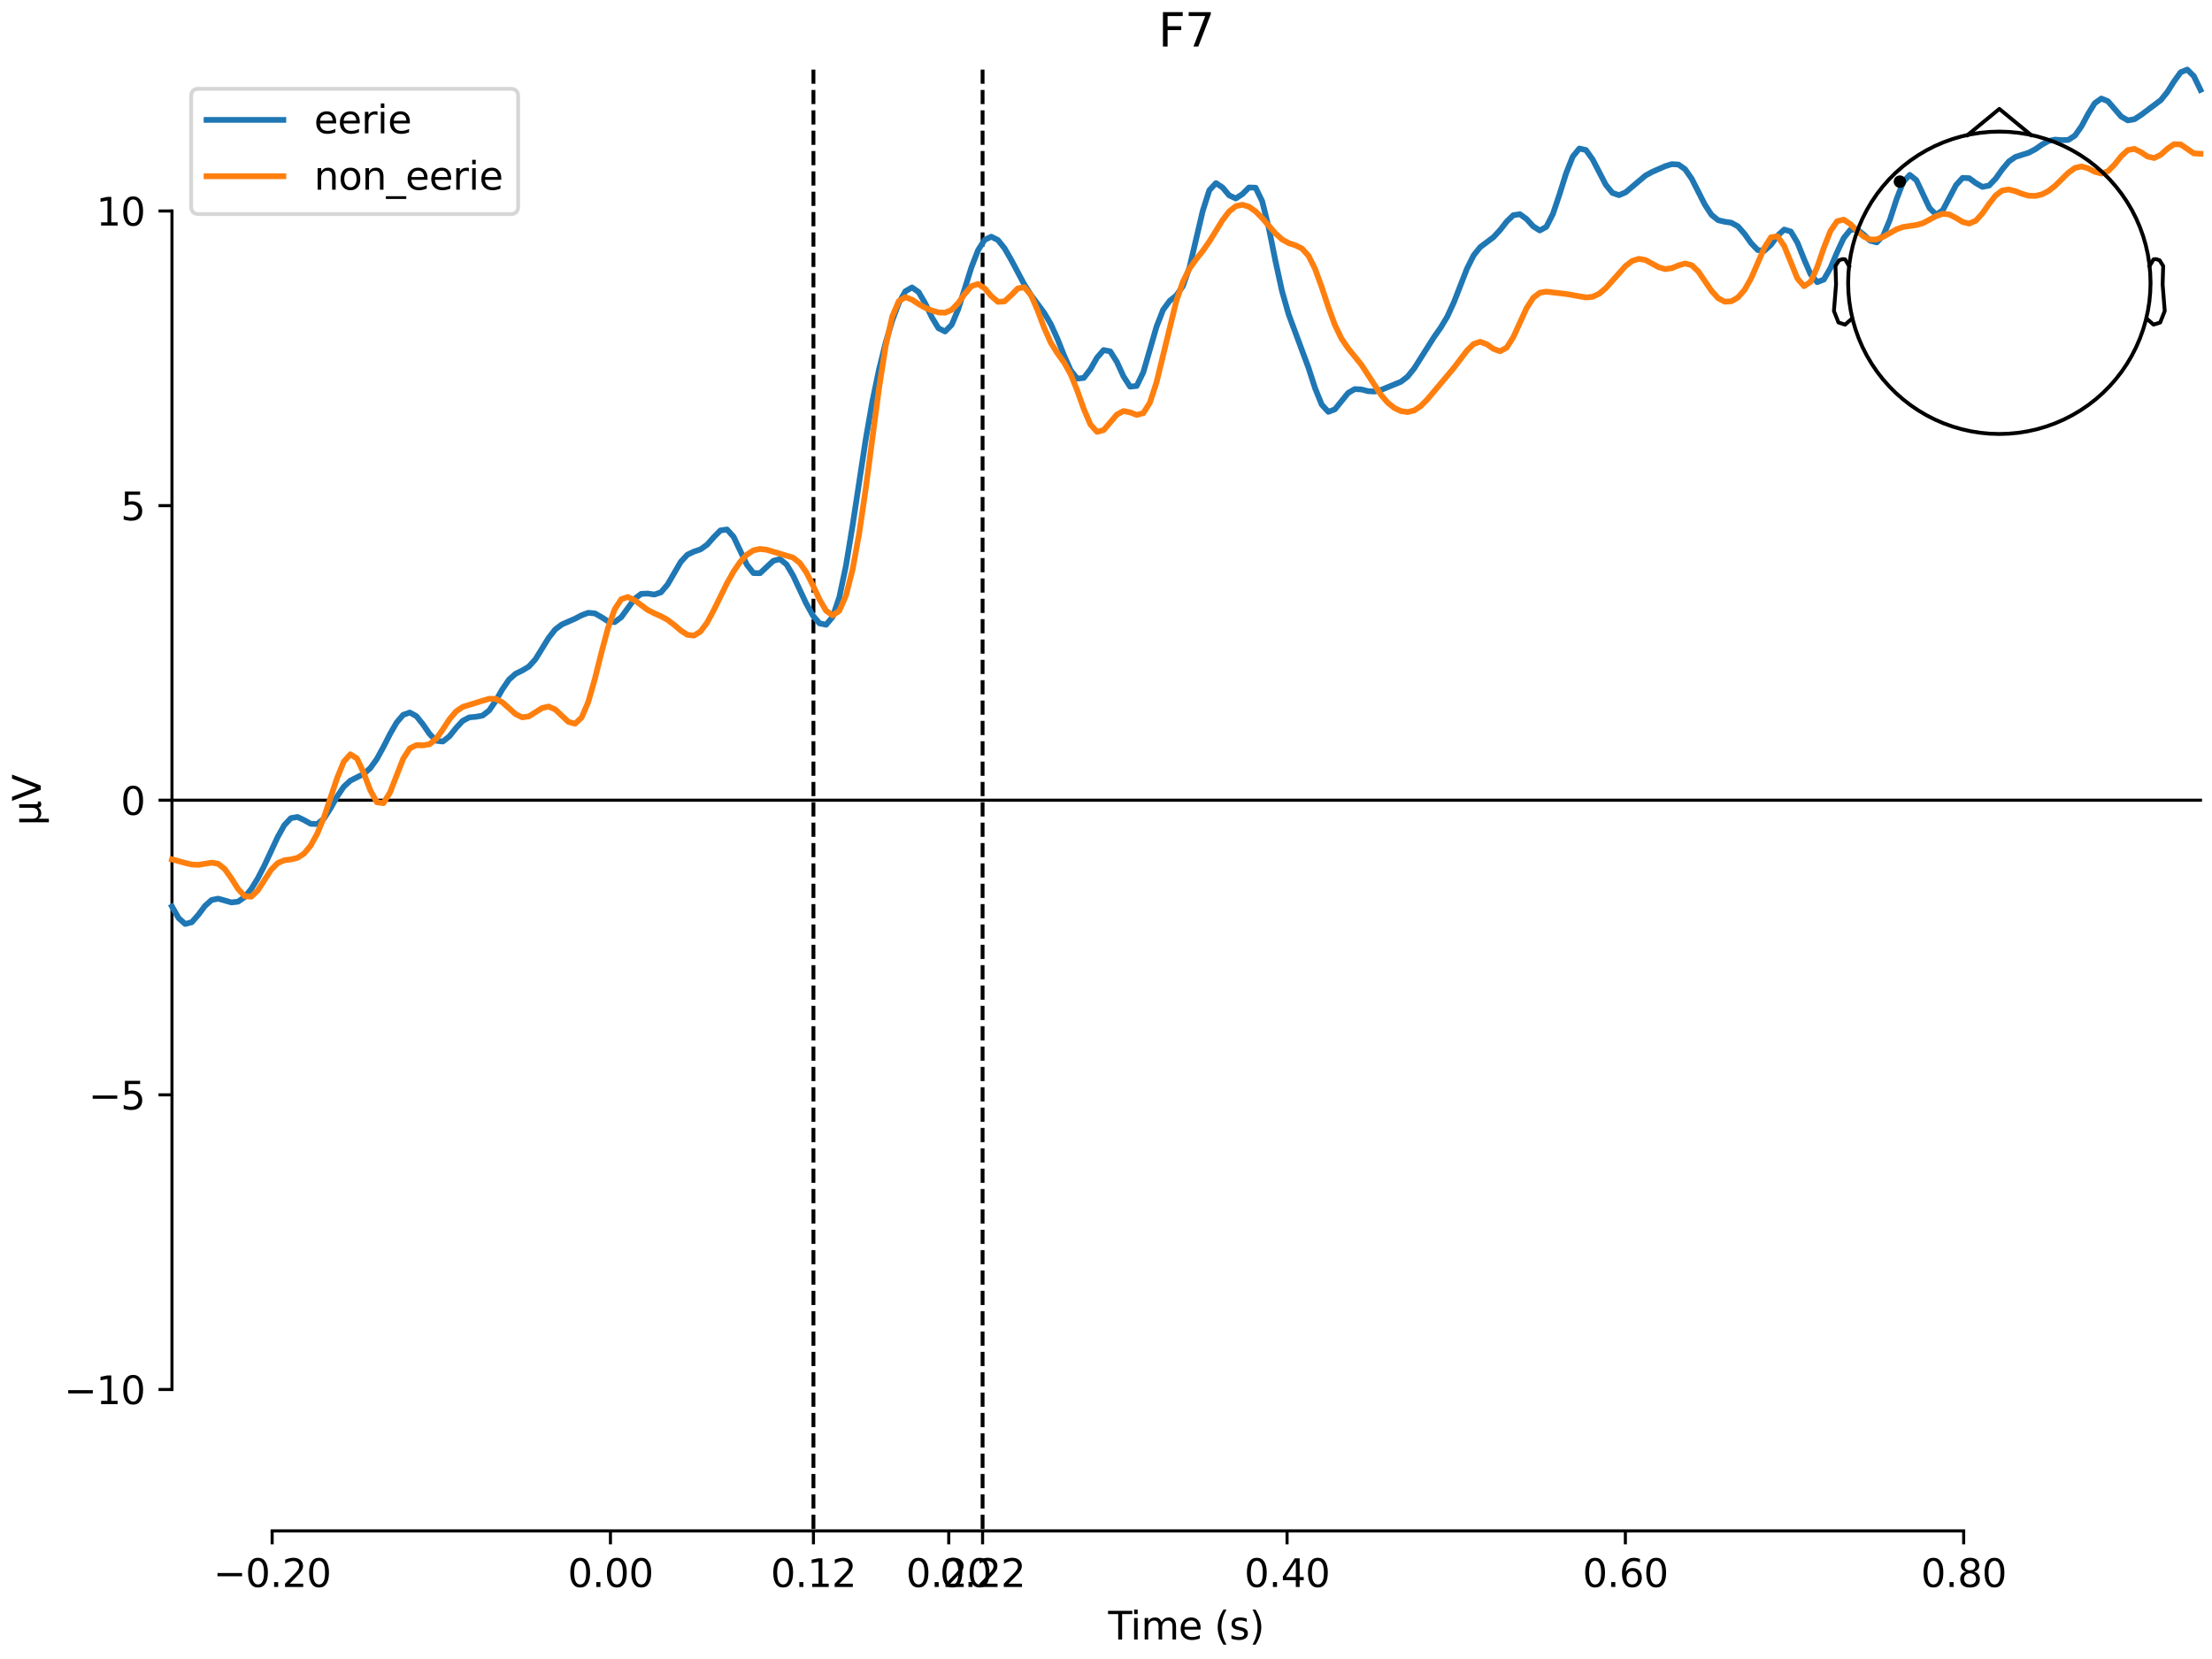 <?xml version="1.0" encoding="utf-8" standalone="no"?>
<!DOCTYPE svg PUBLIC "-//W3C//DTD SVG 1.1//EN"
  "http://www.w3.org/Graphics/SVG/1.1/DTD/svg11.dtd">
<svg xmlns:xlink="http://www.w3.org/1999/xlink" width="576pt" height="432pt" viewBox="0 0 576 432" xmlns="http://www.w3.org/2000/svg" version="1.1">
 <defs>
  <style type="text/css">*{stroke-linejoin: round; stroke-linecap: butt}</style>
 </defs>
 <g id="figure_1">
  <g id="patch_1">
   <path d="M 0 432 
L 576 432 
L 576 0 
L 0 0 
z
" style="fill: #ffffff"/>
  </g>
  <g id="axes_1">
   <g id="patch_2">
    <path d="M 44.783 398.644 
L 573 398.644 
L 573 18.118 
L 44.783 18.118 
L 44.783 398.644 
z
" style="fill: none; opacity: 0"/>
   </g>
   <g id="patch_3">
    <path d="M 44.783 361.822 
L 44.783 54.939 
" style="fill: none; stroke: #000000; stroke-width: 0.8; stroke-linejoin: miter; stroke-linecap: square"/>
   </g>
   <g id="LineCollection_1">
    <path d="M 211.817 18.118 
L 211.817 398.644 
" clip-path="url(#pd6946f4c5a)" style="fill: none; stroke-dasharray: 3.7,1.6; stroke-dashoffset: 0; stroke: #000000"/>
    <path d="M 255.863 18.118 
L 255.863 398.644 
" clip-path="url(#pd6946f4c5a)" style="fill: none; stroke-dasharray: 3.7,1.6; stroke-dashoffset: 0; stroke: #000000"/>
   </g>
   <g id="matplotlib.axis_1">
    <g id="xtick_1">
     <g id="line2d_1">
      <defs>
       <path id="m4e4cb3e010" d="M 0 0 
L 0 3.5 
" style="stroke: #000000; stroke-width: 0.8"/>
      </defs>
      <g>
       <use xlink:href="#m4e4cb3e010" x="70.867" y="398.644" style="stroke: #000000; stroke-width: 0.8"/>
      </g>
     </g>
     <g id="text_1">
      <!-- −0.20 -->
      <g transform="translate(55.544 413.242) scale(0.1 -0.1)">
       <defs>
        <path id="DejaVuSans-2212" d="M 678 2272 
L 4684 2272 
L 4684 1741 
L 678 1741 
L 678 2272 
z
" transform="scale(0.016)"/>
        <path id="DejaVuSans-30" d="M 2034 4250 
Q 1547 4250 1301 3770 
Q 1056 3291 1056 2328 
Q 1056 1369 1301 889 
Q 1547 409 2034 409 
Q 2525 409 2770 889 
Q 3016 1369 3016 2328 
Q 3016 3291 2770 3770 
Q 2525 4250 2034 4250 
z
M 2034 4750 
Q 2819 4750 3233 4129 
Q 3647 3509 3647 2328 
Q 3647 1150 3233 529 
Q 2819 -91 2034 -91 
Q 1250 -91 836 529 
Q 422 1150 422 2328 
Q 422 3509 836 4129 
Q 1250 4750 2034 4750 
z
" transform="scale(0.016)"/>
        <path id="DejaVuSans-2e" d="M 684 794 
L 1344 794 
L 1344 0 
L 684 0 
L 684 794 
z
" transform="scale(0.016)"/>
        <path id="DejaVuSans-32" d="M 1228 531 
L 3431 531 
L 3431 0 
L 469 0 
L 469 531 
Q 828 903 1448 1529 
Q 2069 2156 2228 2338 
Q 2531 2678 2651 2914 
Q 2772 3150 2772 3378 
Q 2772 3750 2511 3984 
Q 2250 4219 1831 4219 
Q 1534 4219 1204 4116 
Q 875 4013 500 3803 
L 500 4441 
Q 881 4594 1212 4672 
Q 1544 4750 1819 4750 
Q 2544 4750 2975 4387 
Q 3406 4025 3406 3419 
Q 3406 3131 3298 2873 
Q 3191 2616 2906 2266 
Q 2828 2175 2409 1742 
Q 1991 1309 1228 531 
z
" transform="scale(0.016)"/>
       </defs>
       <use xlink:href="#DejaVuSans-2212"/>
       <use xlink:href="#DejaVuSans-30" transform="translate(83.789 0)"/>
       <use xlink:href="#DejaVuSans-2e" transform="translate(147.412 0)"/>
       <use xlink:href="#DejaVuSans-32" transform="translate(179.199 0)"/>
       <use xlink:href="#DejaVuSans-30" transform="translate(242.822 0)"/>
      </g>
     </g>
    </g>
    <g id="xtick_2">
     <g id="line2d_2">
      <g>
       <use xlink:href="#m4e4cb3e010" x="158.96" y="398.644" style="stroke: #000000; stroke-width: 0.8"/>
      </g>
     </g>
     <g id="text_2">
      <!-- 0.00 -->
      <g transform="translate(147.828 413.242) scale(0.1 -0.1)">
       <use xlink:href="#DejaVuSans-30"/>
       <use xlink:href="#DejaVuSans-2e" transform="translate(63.623 0)"/>
       <use xlink:href="#DejaVuSans-30" transform="translate(95.41 0)"/>
       <use xlink:href="#DejaVuSans-30" transform="translate(159.033 0)"/>
      </g>
     </g>
    </g>
    <g id="xtick_3">
     <g id="line2d_3">
      <g>
       <use xlink:href="#m4e4cb3e010" x="211.817" y="398.644" style="stroke: #000000; stroke-width: 0.8"/>
      </g>
     </g>
     <g id="text_3">
      <!-- 0.12 -->
      <g transform="translate(200.684 413.242) scale(0.1 -0.1)">
       <defs>
        <path id="DejaVuSans-31" d="M 794 531 
L 1825 531 
L 1825 4091 
L 703 3866 
L 703 4441 
L 1819 4666 
L 2450 4666 
L 2450 531 
L 3481 531 
L 3481 0 
L 794 0 
L 794 531 
z
" transform="scale(0.016)"/>
       </defs>
       <use xlink:href="#DejaVuSans-30"/>
       <use xlink:href="#DejaVuSans-2e" transform="translate(63.623 0)"/>
       <use xlink:href="#DejaVuSans-31" transform="translate(95.41 0)"/>
       <use xlink:href="#DejaVuSans-32" transform="translate(159.033 0)"/>
      </g>
     </g>
    </g>
    <g id="xtick_4">
     <g id="line2d_4">
      <g>
       <use xlink:href="#m4e4cb3e010" x="247.054" y="398.644" style="stroke: #000000; stroke-width: 0.8"/>
      </g>
     </g>
     <g id="text_4">
      <!-- 0.20 -->
      <g transform="translate(235.921 413.242) scale(0.1 -0.1)">
       <use xlink:href="#DejaVuSans-30"/>
       <use xlink:href="#DejaVuSans-2e" transform="translate(63.623 0)"/>
       <use xlink:href="#DejaVuSans-32" transform="translate(95.41 0)"/>
       <use xlink:href="#DejaVuSans-30" transform="translate(159.033 0)"/>
      </g>
     </g>
    </g>
    <g id="xtick_5">
     <g id="line2d_5">
      <g>
       <use xlink:href="#m4e4cb3e010" x="255.863" y="398.644" style="stroke: #000000; stroke-width: 0.8"/>
      </g>
     </g>
     <g id="text_5">
      <!-- 0.22 -->
      <g transform="translate(244.73 413.242) scale(0.1 -0.1)">
       <use xlink:href="#DejaVuSans-30"/>
       <use xlink:href="#DejaVuSans-2e" transform="translate(63.623 0)"/>
       <use xlink:href="#DejaVuSans-32" transform="translate(95.41 0)"/>
       <use xlink:href="#DejaVuSans-32" transform="translate(159.033 0)"/>
      </g>
     </g>
    </g>
    <g id="xtick_6">
     <g id="line2d_6">
      <g>
       <use xlink:href="#m4e4cb3e010" x="335.147" y="398.644" style="stroke: #000000; stroke-width: 0.8"/>
      </g>
     </g>
     <g id="text_6">
      <!-- 0.40 -->
      <g transform="translate(324.015 413.242) scale(0.1 -0.1)">
       <defs>
        <path id="DejaVuSans-34" d="M 2419 4116 
L 825 1625 
L 2419 1625 
L 2419 4116 
z
M 2253 4666 
L 3047 4666 
L 3047 1625 
L 3713 1625 
L 3713 1100 
L 3047 1100 
L 3047 0 
L 2419 0 
L 2419 1100 
L 313 1100 
L 313 1709 
L 2253 4666 
z
" transform="scale(0.016)"/>
       </defs>
       <use xlink:href="#DejaVuSans-30"/>
       <use xlink:href="#DejaVuSans-2e" transform="translate(63.623 0)"/>
       <use xlink:href="#DejaVuSans-34" transform="translate(95.41 0)"/>
       <use xlink:href="#DejaVuSans-30" transform="translate(159.033 0)"/>
      </g>
     </g>
    </g>
    <g id="xtick_7">
     <g id="line2d_7">
      <g>
       <use xlink:href="#m4e4cb3e010" x="423.241" y="398.644" style="stroke: #000000; stroke-width: 0.8"/>
      </g>
     </g>
     <g id="text_7">
      <!-- 0.60 -->
      <g transform="translate(412.108 413.242) scale(0.1 -0.1)">
       <defs>
        <path id="DejaVuSans-36" d="M 2113 2584 
Q 1688 2584 1439 2293 
Q 1191 2003 1191 1497 
Q 1191 994 1439 701 
Q 1688 409 2113 409 
Q 2538 409 2786 701 
Q 3034 994 3034 1497 
Q 3034 2003 2786 2293 
Q 2538 2584 2113 2584 
z
M 3366 4563 
L 3366 3988 
Q 3128 4100 2886 4159 
Q 2644 4219 2406 4219 
Q 1781 4219 1451 3797 
Q 1122 3375 1075 2522 
Q 1259 2794 1537 2939 
Q 1816 3084 2150 3084 
Q 2853 3084 3261 2657 
Q 3669 2231 3669 1497 
Q 3669 778 3244 343 
Q 2819 -91 2113 -91 
Q 1303 -91 875 529 
Q 447 1150 447 2328 
Q 447 3434 972 4092 
Q 1497 4750 2381 4750 
Q 2619 4750 2861 4703 
Q 3103 4656 3366 4563 
z
" transform="scale(0.016)"/>
       </defs>
       <use xlink:href="#DejaVuSans-30"/>
       <use xlink:href="#DejaVuSans-2e" transform="translate(63.623 0)"/>
       <use xlink:href="#DejaVuSans-36" transform="translate(95.41 0)"/>
       <use xlink:href="#DejaVuSans-30" transform="translate(159.033 0)"/>
      </g>
     </g>
    </g>
    <g id="xtick_8">
     <g id="line2d_8">
      <g>
       <use xlink:href="#m4e4cb3e010" x="511.334" y="398.644" style="stroke: #000000; stroke-width: 0.8"/>
      </g>
     </g>
     <g id="text_8">
      <!-- 0.80 -->
      <g transform="translate(500.202 413.242) scale(0.1 -0.1)">
       <defs>
        <path id="DejaVuSans-38" d="M 2034 2216 
Q 1584 2216 1326 1975 
Q 1069 1734 1069 1313 
Q 1069 891 1326 650 
Q 1584 409 2034 409 
Q 2484 409 2743 651 
Q 3003 894 3003 1313 
Q 3003 1734 2745 1975 
Q 2488 2216 2034 2216 
z
M 1403 2484 
Q 997 2584 770 2862 
Q 544 3141 544 3541 
Q 544 4100 942 4425 
Q 1341 4750 2034 4750 
Q 2731 4750 3128 4425 
Q 3525 4100 3525 3541 
Q 3525 3141 3298 2862 
Q 3072 2584 2669 2484 
Q 3125 2378 3379 2068 
Q 3634 1759 3634 1313 
Q 3634 634 3220 271 
Q 2806 -91 2034 -91 
Q 1263 -91 848 271 
Q 434 634 434 1313 
Q 434 1759 690 2068 
Q 947 2378 1403 2484 
z
M 1172 3481 
Q 1172 3119 1398 2916 
Q 1625 2713 2034 2713 
Q 2441 2713 2670 2916 
Q 2900 3119 2900 3481 
Q 2900 3844 2670 4047 
Q 2441 4250 2034 4250 
Q 1625 4250 1398 4047 
Q 1172 3844 1172 3481 
z
" transform="scale(0.016)"/>
       </defs>
       <use xlink:href="#DejaVuSans-30"/>
       <use xlink:href="#DejaVuSans-2e" transform="translate(63.623 0)"/>
       <use xlink:href="#DejaVuSans-38" transform="translate(95.41 0)"/>
       <use xlink:href="#DejaVuSans-30" transform="translate(159.033 0)"/>
      </g>
     </g>
    </g>
    <g id="text_9">
     <!-- Time (s) -->
     <g transform="translate(288.562 426.92) scale(0.1 -0.1)">
      <defs>
       <path id="DejaVuSans-54" d="M -19 4666 
L 3928 4666 
L 3928 4134 
L 2272 4134 
L 2272 0 
L 1638 0 
L 1638 4134 
L -19 4134 
L -19 4666 
z
" transform="scale(0.016)"/>
       <path id="DejaVuSans-69" d="M 603 3500 
L 1178 3500 
L 1178 0 
L 603 0 
L 603 3500 
z
M 603 4863 
L 1178 4863 
L 1178 4134 
L 603 4134 
L 603 4863 
z
" transform="scale(0.016)"/>
       <path id="DejaVuSans-6d" d="M 3328 2828 
Q 3544 3216 3844 3400 
Q 4144 3584 4550 3584 
Q 5097 3584 5394 3201 
Q 5691 2819 5691 2113 
L 5691 0 
L 5113 0 
L 5113 2094 
Q 5113 2597 4934 2840 
Q 4756 3084 4391 3084 
Q 3944 3084 3684 2787 
Q 3425 2491 3425 1978 
L 3425 0 
L 2847 0 
L 2847 2094 
Q 2847 2600 2669 2842 
Q 2491 3084 2119 3084 
Q 1678 3084 1418 2786 
Q 1159 2488 1159 1978 
L 1159 0 
L 581 0 
L 581 3500 
L 1159 3500 
L 1159 2956 
Q 1356 3278 1631 3431 
Q 1906 3584 2284 3584 
Q 2666 3584 2933 3390 
Q 3200 3197 3328 2828 
z
" transform="scale(0.016)"/>
       <path id="DejaVuSans-65" d="M 3597 1894 
L 3597 1613 
L 953 1613 
Q 991 1019 1311 708 
Q 1631 397 2203 397 
Q 2534 397 2845 478 
Q 3156 559 3463 722 
L 3463 178 
Q 3153 47 2828 -22 
Q 2503 -91 2169 -91 
Q 1331 -91 842 396 
Q 353 884 353 1716 
Q 353 2575 817 3079 
Q 1281 3584 2069 3584 
Q 2775 3584 3186 3129 
Q 3597 2675 3597 1894 
z
M 3022 2063 
Q 3016 2534 2758 2815 
Q 2500 3097 2075 3097 
Q 1594 3097 1305 2825 
Q 1016 2553 972 2059 
L 3022 2063 
z
" transform="scale(0.016)"/>
       <path id="DejaVuSans-20" transform="scale(0.016)"/>
       <path id="DejaVuSans-28" d="M 1984 4856 
Q 1566 4138 1362 3434 
Q 1159 2731 1159 2009 
Q 1159 1288 1364 580 
Q 1569 -128 1984 -844 
L 1484 -844 
Q 1016 -109 783 600 
Q 550 1309 550 2009 
Q 550 2706 781 3412 
Q 1013 4119 1484 4856 
L 1984 4856 
z
" transform="scale(0.016)"/>
       <path id="DejaVuSans-73" d="M 2834 3397 
L 2834 2853 
Q 2591 2978 2328 3040 
Q 2066 3103 1784 3103 
Q 1356 3103 1142 2972 
Q 928 2841 928 2578 
Q 928 2378 1081 2264 
Q 1234 2150 1697 2047 
L 1894 2003 
Q 2506 1872 2764 1633 
Q 3022 1394 3022 966 
Q 3022 478 2636 193 
Q 2250 -91 1575 -91 
Q 1294 -91 989 -36 
Q 684 19 347 128 
L 347 722 
Q 666 556 975 473 
Q 1284 391 1588 391 
Q 1994 391 2212 530 
Q 2431 669 2431 922 
Q 2431 1156 2273 1281 
Q 2116 1406 1581 1522 
L 1381 1569 
Q 847 1681 609 1914 
Q 372 2147 372 2553 
Q 372 3047 722 3315 
Q 1072 3584 1716 3584 
Q 2034 3584 2315 3537 
Q 2597 3491 2834 3397 
z
" transform="scale(0.016)"/>
       <path id="DejaVuSans-29" d="M 513 4856 
L 1013 4856 
Q 1481 4119 1714 3412 
Q 1947 2706 1947 2009 
Q 1947 1309 1714 600 
Q 1481 -109 1013 -844 
L 513 -844 
Q 928 -128 1133 580 
Q 1338 1288 1338 2009 
Q 1338 2731 1133 3434 
Q 928 4138 513 4856 
z
" transform="scale(0.016)"/>
      </defs>
      <use xlink:href="#DejaVuSans-54"/>
      <use xlink:href="#DejaVuSans-69" transform="translate(57.959 0)"/>
      <use xlink:href="#DejaVuSans-6d" transform="translate(85.742 0)"/>
      <use xlink:href="#DejaVuSans-65" transform="translate(183.154 0)"/>
      <use xlink:href="#DejaVuSans-20" transform="translate(244.678 0)"/>
      <use xlink:href="#DejaVuSans-28" transform="translate(276.465 0)"/>
      <use xlink:href="#DejaVuSans-73" transform="translate(315.479 0)"/>
      <use xlink:href="#DejaVuSans-29" transform="translate(367.578 0)"/>
     </g>
    </g>
   </g>
   <g id="matplotlib.axis_2">
    <g id="ytick_1">
     <g id="line2d_9">
      <defs>
       <path id="mfe48f108c9" d="M 0 0 
L -3.5 0 
" style="stroke: #000000; stroke-width: 0.8"/>
      </defs>
      <g>
       <use xlink:href="#mfe48f108c9" x="44.783" y="361.822" style="stroke: #000000; stroke-width: 0.8"/>
      </g>
     </g>
     <g id="text_10">
      <!-- −10 -->
      <g transform="translate(16.678 365.622) scale(0.1 -0.1)">
       <use xlink:href="#DejaVuSans-2212"/>
       <use xlink:href="#DejaVuSans-31" transform="translate(83.789 0)"/>
       <use xlink:href="#DejaVuSans-30" transform="translate(147.412 0)"/>
      </g>
     </g>
    </g>
    <g id="ytick_2">
     <g id="line2d_10">
      <g>
       <use xlink:href="#mfe48f108c9" x="44.783" y="285.102" style="stroke: #000000; stroke-width: 0.8"/>
      </g>
     </g>
     <g id="text_11">
      <!-- −5 -->
      <g transform="translate(23.041 288.901) scale(0.1 -0.1)">
       <defs>
        <path id="DejaVuSans-35" d="M 691 4666 
L 3169 4666 
L 3169 4134 
L 1269 4134 
L 1269 2991 
Q 1406 3038 1543 3061 
Q 1681 3084 1819 3084 
Q 2600 3084 3056 2656 
Q 3513 2228 3513 1497 
Q 3513 744 3044 326 
Q 2575 -91 1722 -91 
Q 1428 -91 1123 -41 
Q 819 9 494 109 
L 494 744 
Q 775 591 1075 516 
Q 1375 441 1709 441 
Q 2250 441 2565 725 
Q 2881 1009 2881 1497 
Q 2881 1984 2565 2268 
Q 2250 2553 1709 2553 
Q 1456 2553 1204 2497 
Q 953 2441 691 2322 
L 691 4666 
z
" transform="scale(0.016)"/>
       </defs>
       <use xlink:href="#DejaVuSans-2212"/>
       <use xlink:href="#DejaVuSans-35" transform="translate(83.789 0)"/>
      </g>
     </g>
    </g>
    <g id="ytick_3">
     <g id="line2d_11">
      <g>
       <use xlink:href="#mfe48f108c9" x="44.783" y="208.381" style="stroke: #000000; stroke-width: 0.8"/>
      </g>
     </g>
     <g id="text_12">
      <!-- 0 -->
      <g transform="translate(31.421 212.18) scale(0.1 -0.1)">
       <use xlink:href="#DejaVuSans-30"/>
      </g>
     </g>
    </g>
    <g id="ytick_4">
     <g id="line2d_12">
      <g>
       <use xlink:href="#mfe48f108c9" x="44.783" y="131.66" style="stroke: #000000; stroke-width: 0.8"/>
      </g>
     </g>
     <g id="text_13">
      <!-- 5 -->
      <g transform="translate(31.421 135.459) scale(0.1 -0.1)">
       <use xlink:href="#DejaVuSans-35"/>
      </g>
     </g>
    </g>
    <g id="ytick_5">
     <g id="line2d_13">
      <g>
       <use xlink:href="#mfe48f108c9" x="44.783" y="54.939" style="stroke: #000000; stroke-width: 0.8"/>
      </g>
     </g>
     <g id="text_14">
      <!-- 10 -->
      <g transform="translate(25.058 58.739) scale(0.1 -0.1)">
       <use xlink:href="#DejaVuSans-31"/>
       <use xlink:href="#DejaVuSans-30" transform="translate(63.623 0)"/>
      </g>
     </g>
    </g>
    <g id="text_15">
     <!-- µV -->
     <g transform="translate(10.599 214.982) rotate(-90) scale(0.1 -0.1)">
      <defs>
       <path id="DejaVuSans-b5" d="M 544 -1331 
L 544 3500 
L 1119 3500 
L 1119 1325 
Q 1119 872 1334 640 
Q 1550 409 1972 409 
Q 2434 409 2667 671 
Q 2900 934 2900 1459 
L 2900 3500 
L 3475 3500 
L 3475 806 
Q 3475 619 3529 530 
Q 3584 441 3700 441 
Q 3728 441 3778 458 
Q 3828 475 3916 513 
L 3916 50 
Q 3788 -22 3673 -56 
Q 3559 -91 3450 -91 
Q 3234 -91 3106 31 
Q 2978 153 2931 403 
Q 2775 156 2548 32 
Q 2322 -91 2016 -91 
Q 1697 -91 1473 31 
Q 1250 153 1119 397 
L 1119 -1331 
L 544 -1331 
z
" transform="scale(0.016)"/>
       <path id="DejaVuSans-56" d="M 1831 0 
L 50 4666 
L 709 4666 
L 2188 738 
L 3669 4666 
L 4325 4666 
L 2547 0 
L 1831 0 
z
" transform="scale(0.016)"/>
      </defs>
      <use xlink:href="#DejaVuSans-b5"/>
      <use xlink:href="#DejaVuSans-56" transform="translate(63.623 0)"/>
     </g>
    </g>
   </g>
   <g id="patch_4">
    <path d="M 70.867 398.644 
L 511.334 398.644 
" style="fill: none; stroke: #000000; stroke-width: 0.8; stroke-linejoin: miter; stroke-linecap: square"/>
   </g>
   <g id="patch_5">
    <path d="M 44.783 208.381 
L 573 208.381 
" style="fill: none; stroke: #000000; stroke-width: 0.8; stroke-linejoin: miter; stroke-linecap: square"/>
   </g>
   <g id="text_16">
    <!-- F7 -->
    <g transform="translate(301.623 12.118) scale(0.12 -0.12)">
     <defs>
      <path id="DejaVuSans-46" d="M 628 4666 
L 3309 4666 
L 3309 4134 
L 1259 4134 
L 1259 2759 
L 3109 2759 
L 3109 2228 
L 1259 2228 
L 1259 0 
L 628 0 
L 628 4666 
z
" transform="scale(0.016)"/>
      <path id="DejaVuSans-37" d="M 525 4666 
L 3525 4666 
L 3525 4397 
L 1831 0 
L 1172 0 
L 2766 4134 
L 525 4134 
L 525 4666 
z
" transform="scale(0.016)"/>
     </defs>
     <use xlink:href="#DejaVuSans-46"/>
     <use xlink:href="#DejaVuSans-37" transform="translate(57.52 0)"/>
    </g>
   </g>
   <g id="legend_1">
    <g id="patch_6">
     <path d="M 51.783 55.753 
L 132.925 55.753 
Q 134.925 55.753 134.925 53.753 
L 134.925 25.118 
Q 134.925 23.118 132.925 23.118 
L 51.783 23.118 
Q 49.783 23.118 49.783 25.118 
L 49.783 53.753 
Q 49.783 55.753 51.783 55.753 
z
" style="fill: #ffffff; opacity: 0.8; stroke: #cccccc; stroke-linejoin: miter"/>
    </g>
    <g id="line2d_14">
     <path d="M 53.783 31.217 
L 63.783 31.217 
L 73.783 31.217 
" style="fill: none; stroke: #1f77b4; stroke-width: 1.5; stroke-linecap: square"/>
    </g>
    <g id="text_17">
     <!-- eerie -->
     <g transform="translate(81.783 34.717) scale(0.1 -0.1)">
      <defs>
       <path id="DejaVuSans-72" d="M 2631 2963 
Q 2534 3019 2420 3045 
Q 2306 3072 2169 3072 
Q 1681 3072 1420 2755 
Q 1159 2438 1159 1844 
L 1159 0 
L 581 0 
L 581 3500 
L 1159 3500 
L 1159 2956 
Q 1341 3275 1631 3429 
Q 1922 3584 2338 3584 
Q 2397 3584 2469 3576 
Q 2541 3569 2628 3553 
L 2631 2963 
z
" transform="scale(0.016)"/>
      </defs>
      <use xlink:href="#DejaVuSans-65"/>
      <use xlink:href="#DejaVuSans-65" transform="translate(61.523 0)"/>
      <use xlink:href="#DejaVuSans-72" transform="translate(123.047 0)"/>
      <use xlink:href="#DejaVuSans-69" transform="translate(164.16 0)"/>
      <use xlink:href="#DejaVuSans-65" transform="translate(191.943 0)"/>
     </g>
    </g>
    <g id="line2d_15">
     <path d="M 53.783 45.895 
L 63.783 45.895 
L 73.783 45.895 
" style="fill: none; stroke: #ff7f0e; stroke-width: 1.5; stroke-linecap: square"/>
    </g>
    <g id="text_18">
     <!-- non_eerie -->
     <g transform="translate(81.783 49.395) scale(0.1 -0.1)">
      <defs>
       <path id="DejaVuSans-6e" d="M 3513 2113 
L 3513 0 
L 2938 0 
L 2938 2094 
Q 2938 2591 2744 2837 
Q 2550 3084 2163 3084 
Q 1697 3084 1428 2787 
Q 1159 2491 1159 1978 
L 1159 0 
L 581 0 
L 581 3500 
L 1159 3500 
L 1159 2956 
Q 1366 3272 1645 3428 
Q 1925 3584 2291 3584 
Q 2894 3584 3203 3211 
Q 3513 2838 3513 2113 
z
" transform="scale(0.016)"/>
       <path id="DejaVuSans-6f" d="M 1959 3097 
Q 1497 3097 1228 2736 
Q 959 2375 959 1747 
Q 959 1119 1226 758 
Q 1494 397 1959 397 
Q 2419 397 2687 759 
Q 2956 1122 2956 1747 
Q 2956 2369 2687 2733 
Q 2419 3097 1959 3097 
z
M 1959 3584 
Q 2709 3584 3137 3096 
Q 3566 2609 3566 1747 
Q 3566 888 3137 398 
Q 2709 -91 1959 -91 
Q 1206 -91 779 398 
Q 353 888 353 1747 
Q 353 2609 779 3096 
Q 1206 3584 1959 3584 
z
" transform="scale(0.016)"/>
       <path id="DejaVuSans-5f" d="M 3263 -1063 
L 3263 -1509 
L -63 -1509 
L -63 -1063 
L 3263 -1063 
z
" transform="scale(0.016)"/>
      </defs>
      <use xlink:href="#DejaVuSans-6e"/>
      <use xlink:href="#DejaVuSans-6f" transform="translate(63.379 0)"/>
      <use xlink:href="#DejaVuSans-6e" transform="translate(124.561 0)"/>
      <use xlink:href="#DejaVuSans-5f" transform="translate(187.939 0)"/>
      <use xlink:href="#DejaVuSans-65" transform="translate(237.939 0)"/>
      <use xlink:href="#DejaVuSans-65" transform="translate(299.463 0)"/>
      <use xlink:href="#DejaVuSans-72" transform="translate(360.986 0)"/>
      <use xlink:href="#DejaVuSans-69" transform="translate(402.1 0)"/>
      <use xlink:href="#DejaVuSans-65" transform="translate(429.883 0)"/>
     </g>
    </g>
   </g>
   <g id="line2d_16">
    <path d="M 44.783 236.041 
L 46.504 239.059 
L 48.224 240.598 
L 49.945 240.144 
L 51.665 238.184 
L 53.386 235.885 
L 55.107 234.355 
L 56.827 234.007 
L 60.268 234.989 
L 61.989 234.793 
L 63.709 233.6 
L 65.43 231.49 
L 67.151 228.678 
L 68.871 225.335 
L 72.312 217.951 
L 74.033 214.87 
L 75.753 213.041 
L 77.474 212.732 
L 79.195 213.552 
L 80.915 214.522 
L 82.636 214.572 
L 84.356 213.146 
L 86.077 210.467 
L 87.797 207.399 
L 89.518 204.859 
L 91.239 203.27 
L 94.68 201.54 
L 96.4 200.054 
L 98.121 197.655 
L 99.841 194.514 
L 101.562 191.137 
L 103.283 188.143 
L 105.003 186.13 
L 106.724 185.543 
L 108.444 186.5 
L 110.165 188.656 
L 111.886 191.154 
L 113.606 192.896 
L 115.327 193.089 
L 117.047 191.71 
L 118.768 189.55 
L 120.488 187.7 
L 122.209 186.805 
L 123.93 186.649 
L 125.65 186.337 
L 127.371 185.006 
L 129.091 182.504 
L 130.812 179.501 
L 132.532 176.976 
L 134.253 175.453 
L 135.974 174.608 
L 137.694 173.586 
L 139.415 171.69 
L 142.856 166.113 
L 144.576 163.908 
L 146.297 162.617 
L 149.738 161.102 
L 151.459 160.205 
L 153.179 159.569 
L 154.9 159.724 
L 156.62 160.695 
L 158.341 161.795 
L 160.062 161.996 
L 161.782 160.708 
L 165.223 155.959 
L 166.944 154.651 
L 168.664 154.557 
L 170.385 154.819 
L 172.106 154.247 
L 173.826 152.229 
L 177.267 146.31 
L 178.988 144.446 
L 180.709 143.631 
L 182.429 143.048 
L 184.15 141.821 
L 185.87 139.876 
L 187.591 138.128 
L 189.311 137.87 
L 191.032 139.791 
L 194.473 147.034 
L 196.194 149.226 
L 197.914 149.257 
L 201.355 146.04 
L 203.076 145.588 
L 204.797 146.955 
L 206.517 149.862 
L 209.958 157.2 
L 211.679 160.292 
L 213.399 162.321 
L 215.12 162.675 
L 216.841 160.6 
L 218.561 155.495 
L 220.282 147.343 
L 222.002 136.892 
L 225.443 114.353 
L 227.164 104.529 
L 228.885 96.246 
L 230.605 89.314 
L 232.326 83.506 
L 234.046 78.887 
L 235.767 75.844 
L 237.488 74.85 
L 239.208 76.058 
L 240.929 79.002 
L 242.649 82.61 
L 244.37 85.462 
L 246.09 86.317 
L 247.811 84.579 
L 249.532 80.497 
L 252.973 69.568 
L 254.693 65.139 
L 256.414 62.446 
L 258.134 61.636 
L 259.855 62.497 
L 261.576 64.645 
L 263.296 67.623 
L 266.737 74.094 
L 268.458 76.811 
L 271.899 81.459 
L 273.62 84.388 
L 275.34 88.194 
L 277.061 92.525 
L 278.781 96.394 
L 280.502 98.593 
L 282.222 98.412 
L 283.943 96.146 
L 285.664 93.131 
L 287.384 91.154 
L 289.105 91.501 
L 290.825 94.225 
L 292.546 97.988 
L 294.267 100.679 
L 295.987 100.503 
L 297.708 96.954 
L 301.149 85.094 
L 302.869 80.673 
L 304.59 78.341 
L 306.311 76.94 
L 308.031 74.497 
L 309.752 69.582 
L 313.193 54.912 
L 314.913 49.527 
L 316.634 47.678 
L 318.355 48.826 
L 320.075 50.874 
L 321.796 51.672 
L 323.516 50.55 
L 325.237 48.827 
L 326.957 48.877 
L 328.678 52.428 
L 330.399 59.388 
L 332.119 67.938 
L 333.84 75.83 
L 335.56 81.858 
L 340.722 95.756 
L 342.443 101.078 
L 344.163 105.338 
L 345.884 107.243 
L 347.604 106.59 
L 351.046 102.332 
L 352.766 101.322 
L 354.487 101.406 
L 356.207 101.855 
L 357.928 101.953 
L 359.648 101.523 
L 364.81 99.403 
L 366.531 98.077 
L 368.251 95.938 
L 373.413 87.778 
L 375.134 85.343 
L 376.854 82.482 
L 378.575 78.753 
L 382.016 69.918 
L 383.736 66.484 
L 385.457 64.344 
L 388.898 61.762 
L 390.619 59.9 
L 392.339 57.702 
L 394.06 56.04 
L 395.78 55.774 
L 397.501 57.026 
L 399.222 58.917 
L 400.942 60.012 
L 402.663 59.07 
L 404.383 55.7 
L 406.104 50.575 
L 407.825 45.089 
L 409.545 40.766 
L 411.266 38.671 
L 412.986 39.078 
L 414.707 41.493 
L 418.148 48.118 
L 419.869 50.229 
L 421.589 50.819 
L 423.31 50.082 
L 428.471 45.72 
L 430.192 44.778 
L 433.633 43.269 
L 435.354 42.739 
L 437.074 42.851 
L 438.795 44.063 
L 440.515 46.535 
L 443.957 53.319 
L 445.677 55.947 
L 447.398 57.334 
L 449.118 57.742 
L 450.839 57.995 
L 452.559 58.948 
L 454.28 60.912 
L 456.001 63.338 
L 457.721 65.122 
L 459.442 65.298 
L 461.162 63.733 
L 462.883 61.373 
L 464.603 59.782 
L 466.324 60.291 
L 468.045 63.18 
L 469.765 67.477 
L 471.486 71.453 
L 473.206 73.474 
L 474.927 72.79 
L 476.648 69.789 
L 478.368 65.691 
L 480.089 62 
L 481.809 59.871 
L 483.53 59.705 
L 485.25 61.037 
L 486.971 62.663 
L 488.692 63.12 
L 490.412 61.328 
L 492.133 57.2 
L 493.853 51.902 
L 495.574 47.409 
L 497.294 45.537 
L 499.015 46.91 
L 502.456 54.193 
L 504.177 55.881 
L 505.897 54.741 
L 509.338 48.211 
L 511.059 46.319 
L 512.78 46.405 
L 514.5 47.666 
L 516.221 48.663 
L 517.941 48.313 
L 519.662 46.53 
L 521.382 44.107 
L 523.103 42.046 
L 524.824 40.855 
L 528.265 39.775 
L 529.985 38.864 
L 531.706 37.674 
L 533.427 36.706 
L 535.147 36.358 
L 536.868 36.501 
L 538.588 36.429 
L 540.309 35.312 
L 542.029 32.865 
L 543.75 29.648 
L 545.471 26.865 
L 547.191 25.657 
L 548.912 26.367 
L 552.353 30.348 
L 554.073 31.342 
L 555.794 31.052 
L 557.515 29.942 
L 562.676 26.066 
L 564.397 23.926 
L 566.117 21.193 
L 567.838 18.815 
L 569.559 18.118 
L 571.279 19.838 
L 573 23.404 
L 573 23.404 
" style="fill: none; stroke: #1f77b4; stroke-width: 1.5; stroke-linecap: square"/>
   </g>
   <g id="line2d_17">
    <path d="M 44.783 223.774 
L 48.224 224.704 
L 49.945 225.119 
L 51.665 225.206 
L 55.107 224.637 
L 56.827 224.929 
L 58.548 226.316 
L 60.268 228.748 
L 61.989 231.473 
L 63.709 233.35 
L 65.43 233.499 
L 67.151 231.835 
L 70.592 226.493 
L 72.312 224.747 
L 74.033 224.01 
L 75.753 223.79 
L 77.474 223.381 
L 79.195 222.257 
L 80.915 220.166 
L 82.636 217.03 
L 84.356 212.838 
L 87.797 202.575 
L 89.518 198.339 
L 91.239 196.416 
L 92.959 197.529 
L 94.68 201.204 
L 96.4 205.731 
L 98.121 208.903 
L 99.841 209.147 
L 101.562 206.346 
L 105.003 197.533 
L 106.724 194.867 
L 108.444 194.028 
L 110.165 194.087 
L 111.886 193.781 
L 113.606 192.346 
L 115.327 189.915 
L 117.047 187.281 
L 118.768 185.24 
L 120.488 184.083 
L 125.65 182.471 
L 127.371 181.959 
L 129.091 181.996 
L 130.812 182.873 
L 134.253 185.946 
L 135.974 186.787 
L 137.694 186.56 
L 141.135 184.381 
L 142.856 183.986 
L 144.576 184.731 
L 148.018 187.979 
L 149.738 188.453 
L 151.459 186.834 
L 153.179 182.798 
L 154.9 176.793 
L 156.62 169.906 
L 158.341 163.48 
L 160.062 158.66 
L 161.782 156.028 
L 163.503 155.457 
L 165.223 156.274 
L 168.664 158.831 
L 170.385 159.71 
L 172.106 160.455 
L 173.826 161.404 
L 175.547 162.713 
L 177.267 164.18 
L 178.988 165.305 
L 180.709 165.505 
L 182.429 164.428 
L 184.15 162.093 
L 185.87 158.876 
L 189.311 151.861 
L 191.032 148.805 
L 192.753 146.292 
L 194.473 144.432 
L 196.194 143.318 
L 197.914 142.944 
L 199.635 143.155 
L 206.517 145.199 
L 208.238 146.566 
L 209.958 149.013 
L 211.679 152.419 
L 213.399 156.102 
L 215.12 159.04 
L 216.841 160.242 
L 218.561 159.034 
L 220.282 155.097 
L 222.002 148.362 
L 223.723 138.929 
L 225.443 127.203 
L 228.885 101.189 
L 230.605 90.18 
L 232.326 82.454 
L 234.046 78.412 
L 235.767 77.373 
L 237.488 78.039 
L 239.208 79.179 
L 240.929 80.149 
L 242.649 80.854 
L 244.37 81.349 
L 246.09 81.431 
L 247.811 80.685 
L 249.532 78.902 
L 251.252 76.495 
L 252.973 74.502 
L 254.693 73.95 
L 256.414 75.091 
L 258.134 77.116 
L 259.855 78.594 
L 261.576 78.479 
L 263.296 76.893 
L 265.017 75.119 
L 266.737 74.798 
L 268.458 76.824 
L 270.178 80.796 
L 271.899 85.367 
L 273.62 89.22 
L 275.34 91.986 
L 277.061 94.365 
L 278.781 97.431 
L 280.502 101.682 
L 282.222 106.509 
L 283.943 110.526 
L 285.664 112.457 
L 287.384 111.996 
L 290.825 107.963 
L 292.546 107.033 
L 294.267 107.374 
L 295.987 108.041 
L 297.708 107.584 
L 299.428 104.85 
L 301.149 99.587 
L 306.311 78.38 
L 308.031 73.344 
L 309.752 69.92 
L 311.472 67.511 
L 313.193 65.341 
L 314.913 62.884 
L 318.355 57.309 
L 320.075 55.058 
L 321.796 53.692 
L 323.516 53.319 
L 325.237 53.833 
L 326.957 55.049 
L 328.678 56.785 
L 332.119 60.774 
L 333.84 62.337 
L 335.56 63.294 
L 337.281 63.862 
L 339.001 64.692 
L 340.722 66.589 
L 342.443 70.011 
L 344.163 74.734 
L 345.884 79.936 
L 347.604 84.623 
L 349.325 88.186 
L 351.046 90.703 
L 354.487 94.951 
L 359.648 102.875 
L 361.369 104.864 
L 363.09 106.234 
L 364.81 107.045 
L 366.531 107.295 
L 368.251 106.883 
L 369.972 105.735 
L 371.692 103.98 
L 378.575 95.805 
L 382.016 91.266 
L 383.736 89.566 
L 385.457 89.003 
L 387.178 89.649 
L 388.898 90.847 
L 390.619 91.462 
L 392.339 90.517 
L 394.06 87.8 
L 397.501 80.262 
L 399.222 77.572 
L 400.942 76.238 
L 402.663 75.941 
L 407.825 76.549 
L 412.986 77.453 
L 414.707 77.288 
L 416.427 76.485 
L 418.148 75.029 
L 423.31 69.247 
L 425.03 67.942 
L 426.751 67.404 
L 428.471 67.701 
L 431.913 69.581 
L 433.633 70.076 
L 435.354 69.827 
L 437.074 69.107 
L 438.795 68.614 
L 440.515 69.049 
L 442.236 70.687 
L 445.677 75.731 
L 447.398 77.645 
L 449.118 78.551 
L 450.839 78.457 
L 452.559 77.454 
L 454.28 75.486 
L 456.001 72.442 
L 459.442 64.511 
L 461.162 61.781 
L 462.883 61.526 
L 464.603 64.051 
L 468.045 72.51 
L 469.765 74.522 
L 471.486 73.389 
L 473.206 69.54 
L 474.927 64.52 
L 476.648 60.137 
L 478.368 57.615 
L 480.089 57.199 
L 481.809 58.324 
L 483.53 60.055 
L 485.25 61.568 
L 486.971 62.373 
L 488.692 62.342 
L 490.412 61.65 
L 493.853 59.711 
L 495.574 59.102 
L 499.015 58.589 
L 500.736 58.104 
L 504.177 56.27 
L 505.897 55.67 
L 507.618 55.842 
L 509.338 56.738 
L 511.059 57.793 
L 512.78 58.222 
L 514.5 57.469 
L 516.221 55.561 
L 517.941 53.093 
L 519.662 50.896 
L 521.382 49.6 
L 523.103 49.34 
L 524.824 49.798 
L 526.544 50.477 
L 528.265 50.954 
L 529.985 51.02 
L 531.706 50.617 
L 533.427 49.731 
L 535.147 48.381 
L 538.588 44.977 
L 540.309 43.731 
L 542.029 43.344 
L 543.75 43.842 
L 545.471 44.727 
L 547.191 45.192 
L 548.912 44.584 
L 550.632 42.853 
L 552.353 40.677 
L 554.073 39.079 
L 555.794 38.767 
L 557.515 39.628 
L 559.235 40.768 
L 560.956 41.14 
L 562.676 40.289 
L 564.397 38.723 
L 566.117 37.553 
L 567.838 37.603 
L 571.279 39.955 
L 573 40.035 
L 573 40.035 
" style="fill: none; stroke: #ff7f0e; stroke-width: 1.5; stroke-linecap: square"/>
   </g>
  </g>
  <g id="axes_2">
   <g id="PathCollection_1">
    <defs>
     <path id="m6879f32f3c" d="M 0 1.118 
C 0.297 1.118 0.581 1 0.791 0.791 
C 1 0.581 1.118 0.297 1.118 0 
C 1.118 -0.297 1 -0.581 0.791 -0.791 
C 0.581 -1 0.297 -1.118 0 -1.118 
C -0.297 -1.118 -0.581 -1 -0.791 -0.791 
C -1 -0.581 -1.118 -0.297 -1.118 0 
C -1.118 0.297 -1 0.581 -0.791 0.791 
C -0.581 1 -0.297 1.118 0 1.118 
z
" style="stroke: #000000"/>
    </defs>
    <g clip-path="url(#p0faf715383)">
     <use xlink:href="#m6879f32f3c" x="494.727" y="47.299" style="stroke: #000000"/>
    </g>
   </g>
   <g id="matplotlib.axis_3"/>
   <g id="matplotlib.axis_4"/>
   <g id="line2d_18">
    <path d="M 559.992 73.637 
L 559.914 71.165 
L 559.682 68.702 
L 559.295 66.26 
L 558.755 63.846 
L 558.065 61.471 
L 557.227 59.144 
L 556.245 56.874 
L 555.122 54.67 
L 553.863 52.542 
L 552.473 50.496 
L 550.957 48.542 
L 549.322 46.687 
L 547.573 44.938 
L 545.718 43.302 
L 543.763 41.786 
L 541.718 40.396 
L 539.589 39.137 
L 537.385 38.014 
L 535.116 37.032 
L 532.789 36.194 
L 530.414 35.504 
L 528 34.965 
L 525.557 34.578 
L 523.095 34.345 
L 520.623 34.267 
L 518.151 34.345 
L 515.689 34.578 
L 513.246 34.965 
L 510.832 35.504 
L 508.457 36.194 
L 506.13 37.032 
L 503.86 38.014 
L 501.656 39.137 
L 499.528 40.396 
L 497.482 41.786 
L 495.528 43.302 
L 493.673 44.938 
L 491.924 46.687 
L 490.288 48.542 
L 488.772 50.496 
L 487.382 52.542 
L 486.123 54.67 
L 485 56.874 
L 484.018 59.144 
L 483.18 61.471 
L 482.49 63.846 
L 481.951 66.26 
L 481.564 68.702 
L 481.331 71.165 
L 481.254 73.637 
L 481.331 76.109 
L 481.564 78.571 
L 481.951 81.014 
L 482.49 83.427 
L 483.18 85.802 
L 484.018 88.129 
L 485 90.399 
L 486.123 92.603 
L 487.382 94.732 
L 488.772 96.777 
L 490.288 98.732 
L 491.924 100.587 
L 493.673 102.336 
L 495.528 103.971 
L 497.482 105.487 
L 499.528 106.877 
L 501.656 108.136 
L 503.86 109.259 
L 506.13 110.241 
L 508.457 111.079 
L 510.832 111.769 
L 513.246 112.309 
L 515.689 112.696 
L 518.151 112.928 
L 520.623 113.006 
L 523.095 112.928 
L 525.557 112.696 
L 528 112.309 
L 530.414 111.769 
L 532.789 111.079 
L 535.116 110.241 
L 537.385 109.259 
L 539.589 108.136 
L 541.718 106.877 
L 543.763 105.487 
L 545.718 103.971 
L 547.573 102.336 
L 549.322 100.587 
L 550.957 98.732 
L 552.473 96.777 
L 553.863 94.732 
L 555.122 92.603 
L 556.245 90.399 
L 557.227 88.129 
L 558.065 85.802 
L 558.755 83.427 
L 559.295 81.014 
L 559.682 78.571 
L 559.914 76.109 
L 559.992 73.637 
" style="fill: none; stroke: #000000; stroke-linecap: square"/>
   </g>
   <g id="line2d_19">
    <path d="M 512.377 35.141 
L 520.623 28.362 
L 528.868 35.141 
" style="fill: none; stroke: #000000; stroke-linecap: square"/>
   </g>
   <g id="line2d_20">
    <path d="M 481.49 69.267 
L 480.466 67.534 
L 479.836 67.471 
L 478.899 67.763 
L 477.954 69.267 
L 478.104 74.07 
L 477.553 80.975 
L 478.734 83.975 
L 480.466 84.534 
L 482.12 83.077 
" style="fill: none; stroke: #000000; stroke-linecap: square"/>
   </g>
   <g id="line2d_21">
    <path d="M 559.756 69.267 
L 560.779 67.534 
L 561.409 67.471 
L 562.346 67.763 
L 563.291 69.267 
L 563.142 74.07 
L 563.693 80.975 
L 562.512 83.975 
L 560.779 84.534 
L 559.126 83.077 
" style="fill: none; stroke: #000000; stroke-linecap: square"/>
   </g>
  </g>
 </g>
 <defs>
  <clipPath id="pd6946f4c5a">
   <rect x="44.783" y="18.118" width="528.217" height="380.525"/>
  </clipPath>
  <clipPath id="p0faf715383">
   <rect x="473.246" y="24.13" width="94.754" height="93.108"/>
  </clipPath>
 </defs>
</svg>
